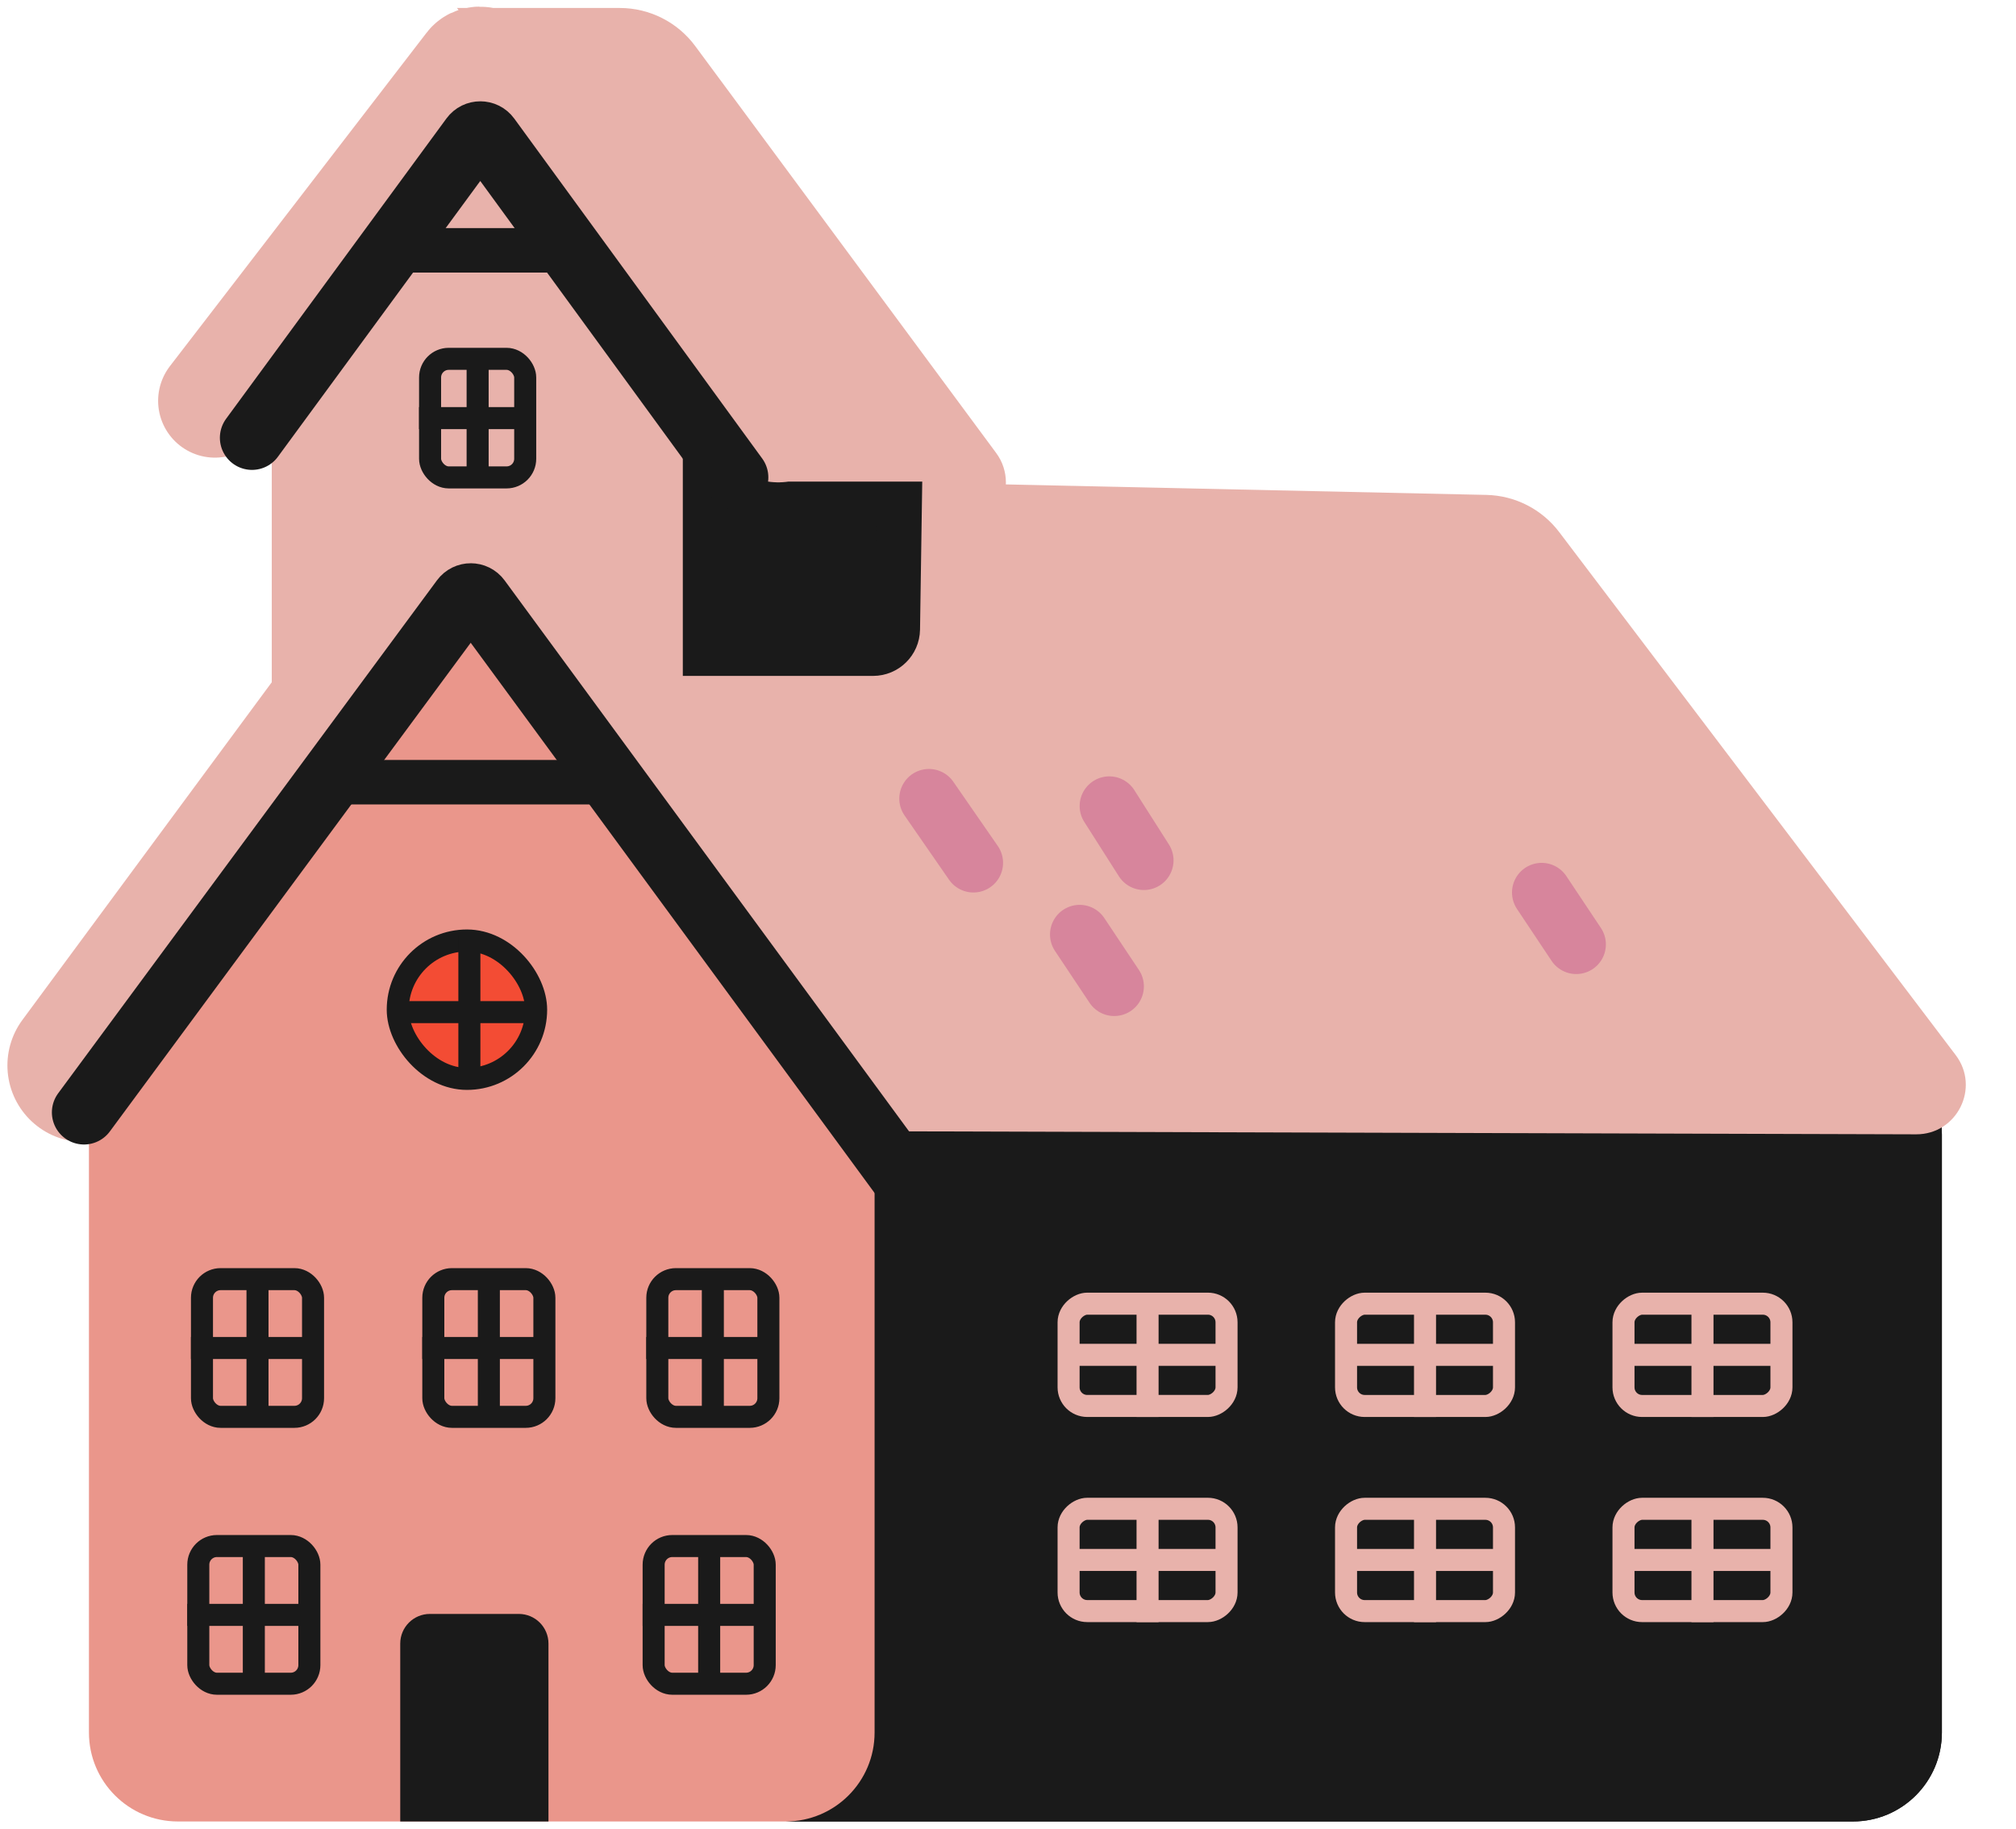 <svg width="549" height="498" viewBox="0 0 549 498" fill="none" xmlns="http://www.w3.org/2000/svg">
<g filter="url(#filter0_g_520_1932)">
<path d="M74.008 116.552L130.503 38.508L199.148 132.699V197.287H74.008V116.552Z" fill="#E8B2AB"/>
</g>
<g filter="url(#filter1_g_520_1932)">
<path d="M192.42 308.966C192.42 293.36 205.071 280.709 220.677 280.709H500.56C516.166 280.709 528.817 293.36 528.817 308.966V471.783C528.817 485.159 517.973 496.003 504.597 496.003H216.641C203.264 496.003 192.42 485.159 192.42 471.783V308.966Z" fill="#1A1A1A"/>
<path d="M192.42 308.966C192.42 293.36 205.071 280.709 220.677 280.709H500.56C516.166 280.709 528.817 293.36 528.817 308.966V471.783C528.817 485.159 517.973 496.003 504.597 496.003H216.641C203.264 496.003 192.42 485.159 192.42 471.783V308.966Z" fill="#1A1A1A"/>
<g filter="url(#filter2_g_520_1932)">
<path d="M404.781 134.768L124.467 128.658L244.224 308.067L521.812 308.886C532.951 308.919 539.304 296.177 532.574 287.301L424.597 144.882C419.881 138.662 412.584 134.938 404.781 134.768Z" fill="#E8B2AB"/>
</g>
<g filter="url(#filter3_g_520_1932)">
<path d="M168.764 2.172H124.467L244.224 176.198L271.315 139.342C274.809 134.589 274.8 128.115 271.292 123.372L189.319 12.536C184.498 6.017 176.871 2.172 168.764 2.172Z" fill="#E8B2AB"/>
</g>
<path d="M244.489 171.373L245 137.205H202.933L192 122V150V178H237.762C241.438 178 244.434 175.049 244.489 171.373Z" fill="#1A1A1A" stroke="#1A1A1A" stroke-width="12.11"/>
<path d="M24.221 310.312C24.221 294.706 36.872 282.055 52.478 282.055H209.912C225.518 282.055 238.169 294.706 238.169 310.312V471.783C238.169 485.16 227.326 496.003 213.949 496.003H48.441C35.065 496.003 24.221 485.16 24.221 471.783V310.312Z" fill="#EA968B"/>
<path d="M234.805 290.129L130.372 150.4C129.292 148.954 127.124 148.961 126.052 150.412L22.874 290.129" stroke="#E8B2AB" stroke-width="41.713" stroke-linecap="round"/>
<path d="M141.288 439.488C145.747 439.488 149.361 443.103 149.361 447.562L149.361 496.003L108.994 496.003L108.994 447.562C108.994 443.103 112.608 439.488 117.067 439.488L141.288 439.488Z" fill="#1A1A1A"/>
<path d="M103.279 181.984C114.479 165.879 138.279 165.806 149.578 181.842L222.94 285.964C236.13 304.684 222.741 330.496 199.84 330.496H54.069C31.248 330.496 17.841 304.842 30.87 286.106L103.279 181.984Z" fill="#EA968B"/>
<rect x="146" y="293.791" width="37.685" height="37.685" rx="18.843" transform="rotate(-180 146 293.791)" fill="#F34C34" stroke="#1A1A1A" stroke-width="6"/>
<path d="M127.822 291.936L127.822 254.869" stroke="#1A1A1A" stroke-width="6"/>
<path d="M107.084 275.611L145.694 275.611" stroke="#1A1A1A" stroke-width="6"/>
<rect x="54.002" y="421" width="30.247" height="37.496" rx="5.074" fill="#EA968B" stroke="#1A1A1A" stroke-width="6"/>
<path d="M69.123 419.449L69.123 460.046" stroke="#1A1A1A" stroke-width="6"/>
<path d="M85.799 439.748L51.002 439.748" stroke="#1A1A1A" stroke-width="6"/>
<rect x="55.002" y="348.322" width="30.247" height="37.496" rx="5.074" fill="#EA968B" stroke="#1A1A1A" stroke-width="6"/>
<path d="M70.123 346.773L70.123 387.37" stroke="#1A1A1A" stroke-width="6"/>
<path d="M86.799 367.07L52.002 367.07" stroke="#1A1A1A" stroke-width="6"/>
<rect x="178" y="421" width="30.247" height="37.496" rx="5.074" fill="#EA968B" stroke="#1A1A1A" stroke-width="6"/>
<path d="M193.123 419.449L193.123 460.046" stroke="#1A1A1A" stroke-width="6"/>
<path d="M209.797 439.748L175 439.748" stroke="#1A1A1A" stroke-width="6"/>
<rect x="179" y="348.322" width="30.247" height="37.496" rx="5.074" fill="#EA968B" stroke="#1A1A1A" stroke-width="6"/>
<path d="M194.123 346.773L194.123 387.37" stroke="#1A1A1A" stroke-width="6"/>
<path d="M210.797 367.07L176 367.07" stroke="#1A1A1A" stroke-width="6"/>
<rect x="118" y="348.322" width="30.247" height="37.496" rx="5.074" fill="#EA968B" stroke="#1A1A1A" stroke-width="6"/>
<path d="M133.125 346.773L133.125 387.37" stroke="#1A1A1A" stroke-width="6"/>
<path d="M149.799 367.07L115.002 367.07" stroke="#1A1A1A" stroke-width="6"/>
<rect x="117.121" y="97.715" width="25.905" height="32.286" rx="5.074" fill="#E8B2AB" stroke="#1A1A1A" stroke-width="6"/>
<path d="M130.068 95.99L130.068 131.724" stroke="#1A1A1A" stroke-width="6"/>
<path d="M144.746 113.855L114.117 113.855" stroke="#1A1A1A" stroke-width="6"/>
<rect x="291" y="438.711" width="27.854" height="43.013" rx="5.074" transform="rotate(-90 291 438.711)" fill="#1A1A1A" stroke="#E8B2AB" stroke-width="6"/>
<path d="M289.633 424.785L335.379 424.785" stroke="#E8B2AB" stroke-width="6"/>
<path d="M312.506 409.213L312.506 441.713" stroke="#E8B2AB" stroke-width="6"/>
<rect x="291" y="382.855" width="27.854" height="43.013" rx="5.074" transform="rotate(-90 291 382.855)" fill="#1A1A1A" stroke="#E8B2AB" stroke-width="6"/>
<path d="M289.633 368.93L335.379 368.93" stroke="#E8B2AB" stroke-width="6"/>
<path d="M312.506 353.355L312.506 385.855" stroke="#E8B2AB" stroke-width="6"/>
<rect x="366.557" y="438.715" width="27.854" height="43.013" rx="5.074" transform="rotate(-90 366.557 438.715)" fill="#1A1A1A" stroke="#E8B2AB" stroke-width="6"/>
<path d="M365.191 424.789L410.937 424.789" stroke="#E8B2AB" stroke-width="6"/>
<path d="M388.064 409.217L388.064 441.717" stroke="#E8B2AB" stroke-width="6"/>
<rect x="442.111" y="438.715" width="27.854" height="43.013" rx="5.074" transform="rotate(-90 442.111 438.715)" fill="#1A1A1A" stroke="#E8B2AB" stroke-width="6"/>
<path d="M440.746 424.789L486.492 424.789" stroke="#E8B2AB" stroke-width="6"/>
<path d="M463.621 409.217L463.621 441.717" stroke="#E8B2AB" stroke-width="6"/>
<rect x="366.557" y="382.859" width="27.854" height="43.013" rx="5.074" transform="rotate(-90 366.557 382.859)" fill="#1A1A1A" stroke="#E8B2AB" stroke-width="6"/>
<path d="M365.191 368.934L410.937 368.934" stroke="#E8B2AB" stroke-width="6"/>
<path d="M388.064 353.359L388.064 385.859" stroke="#E8B2AB" stroke-width="6"/>
<rect x="442.111" y="382.859" width="27.854" height="43.013" rx="5.074" transform="rotate(-90 442.111 382.859)" fill="#1A1A1A" stroke="#E8B2AB" stroke-width="6"/>
<path d="M440.746 368.934L486.492 368.934" stroke="#E8B2AB" stroke-width="6"/>
<path d="M463.621 353.359L463.621 385.859" stroke="#E8B2AB" stroke-width="6"/>
<path d="M246.244 321.077L130.367 163.226C129.294 161.763 127.111 161.76 126.033 163.22L22.875 302.911" stroke="#1A1A1A" stroke-width="17.493" stroke-linecap="round"/>
<path d="M211.932 115.875L132.669 18.271C131.574 16.922 129.507 16.949 128.447 18.326L58.534 109.147" stroke="#E8B2AB" stroke-width="30.949" stroke-linecap="round"/>
<path d="M200.492 130.004L132.974 37.439C131.901 35.968 129.707 35.965 128.63 37.433L68.624 119.21" stroke="#1A1A1A" stroke-width="17.493" stroke-linecap="round"/>
<g filter="url(#filter4_g_520_1932)">
<path d="M252.971 217.469L265.081 234.961" stroke="#D7859C" stroke-width="16.147" stroke-linecap="round"/>
</g>
<g filter="url(#filter5_g_520_1932)">
<path d="M294.012 254.471L303.431 268.599" stroke="#D7859C" stroke-width="16.147" stroke-linecap="round"/>
</g>
<g filter="url(#filter6_g_520_1932)">
<path d="M419.824 243.039L429.243 257.168" stroke="#D7859C" stroke-width="16.147" stroke-linecap="round"/>
</g>
<g filter="url(#filter7_g_520_1932)">
<path d="M302.086 219.484L311.505 234.286" stroke="#D7859C" stroke-width="16.147" stroke-linecap="round"/>
</g>
</g>
<g filter="url(#filter8_g_520_1932)">
<path d="M91 213H167" stroke="#1A1A1A" stroke-width="12.11"/>
</g>
<g filter="url(#filter9_g_520_1932)">
<path d="M101.186 68.166H156.177" stroke="#1A1A1A" stroke-width="12.11"/>
</g>
<defs>
<filter id="filter0_g_520_1932" x="72.258" y="36.758" width="128.639" height="162.278" filterUnits="userSpaceOnUse" color-interpolation-filters="sRGB">
<feFlood flood-opacity="0" result="BackgroundImageFix"/>
<feBlend mode="normal" in="SourceGraphic" in2="BackgroundImageFix" result="shape"/>
<feTurbulence type="fractalNoise" baseFrequency="0.308 0.308" numOctaves="3" seed="4240" />
<feDisplacementMap in="shape" scale="3.499" xChannelSelector="R" yChannelSelector="G" result="displacedImage" width="100%" height="100%" />
<feMerge result="effect1_texture_520_1932">
<feMergeNode in="displacedImage"/>
</feMerge>
</filter>
<filter id="filter1_g_520_1932" x="0.266" y="0.053" width="536.815" height="497.7" filterUnits="userSpaceOnUse" color-interpolation-filters="sRGB">
<feFlood flood-opacity="0" result="BackgroundImageFix"/>
<feBlend mode="normal" in="SourceGraphic" in2="BackgroundImageFix" result="shape"/>
<feTurbulence type="fractalNoise" baseFrequency="0.308 0.308" numOctaves="3" seed="4240" />
<feDisplacementMap in="shape" scale="3.499" xChannelSelector="R" yChannelSelector="G" result="displacedImage" width="100%" height="100%" />
<feMerge result="effect1_texture_520_1932">
<feMergeNode in="displacedImage"/>
</feMerge>
</filter>
<filter id="filter2_g_520_1932" x="122.718" y="126.909" width="414.364" height="183.727" filterUnits="userSpaceOnUse" color-interpolation-filters="sRGB">
<feFlood flood-opacity="0" result="BackgroundImageFix"/>
<feBlend mode="normal" in="SourceGraphic" in2="BackgroundImageFix" result="shape"/>
<feTurbulence type="fractalNoise" baseFrequency="0.308 0.308" numOctaves="3" seed="4240" />
<feDisplacementMap in="shape" scale="3.499" xChannelSelector="R" yChannelSelector="G" result="displacedImage" width="100%" height="100%" />
<feMerge result="effect1_texture_520_1932">
<feMergeNode in="displacedImage"/>
</feMerge>
</filter>
<filter id="filter3_g_520_1932" x="122.718" y="0.423" width="152.961" height="177.524" filterUnits="userSpaceOnUse" color-interpolation-filters="sRGB">
<feFlood flood-opacity="0" result="BackgroundImageFix"/>
<feBlend mode="normal" in="SourceGraphic" in2="BackgroundImageFix" result="shape"/>
<feTurbulence type="fractalNoise" baseFrequency="0.308 0.308" numOctaves="3" seed="4240" />
<feDisplacementMap in="shape" scale="3.499" xChannelSelector="R" yChannelSelector="G" result="displacedImage" width="100%" height="100%" />
<feMerge result="effect1_texture_520_1932">
<feMergeNode in="displacedImage"/>
</feMerge>
</filter>
<filter id="filter4_g_520_1932" x="243.147" y="207.645" width="31.758" height="37.139" filterUnits="userSpaceOnUse" color-interpolation-filters="sRGB">
<feFlood flood-opacity="0" result="BackgroundImageFix"/>
<feBlend mode="normal" in="SourceGraphic" in2="BackgroundImageFix" result="shape"/>
<feTurbulence type="fractalNoise" baseFrequency="0.308 0.308" numOctaves="3" seed="4240" />
<feDisplacementMap in="shape" scale="3.499" xChannelSelector="R" yChannelSelector="G" result="displacedImage" width="100%" height="100%" />
<feMerge result="effect1_texture_520_1932">
<feMergeNode in="displacedImage"/>
</feMerge>
</filter>
<filter id="filter5_g_520_1932" x="284.188" y="244.647" width="29.067" height="33.776" filterUnits="userSpaceOnUse" color-interpolation-filters="sRGB">
<feFlood flood-opacity="0" result="BackgroundImageFix"/>
<feBlend mode="normal" in="SourceGraphic" in2="BackgroundImageFix" result="shape"/>
<feTurbulence type="fractalNoise" baseFrequency="0.308 0.308" numOctaves="3" seed="4240" />
<feDisplacementMap in="shape" scale="3.499" xChannelSelector="R" yChannelSelector="G" result="displacedImage" width="100%" height="100%" />
<feMerge result="effect1_texture_520_1932">
<feMergeNode in="displacedImage"/>
</feMerge>
</filter>
<filter id="filter6_g_520_1932" x="410.001" y="233.216" width="29.067" height="33.776" filterUnits="userSpaceOnUse" color-interpolation-filters="sRGB">
<feFlood flood-opacity="0" result="BackgroundImageFix"/>
<feBlend mode="normal" in="SourceGraphic" in2="BackgroundImageFix" result="shape"/>
<feTurbulence type="fractalNoise" baseFrequency="0.308 0.308" numOctaves="3" seed="4240" />
<feDisplacementMap in="shape" scale="3.499" xChannelSelector="R" yChannelSelector="G" result="displacedImage" width="100%" height="100%" />
<feMerge result="effect1_texture_520_1932">
<feMergeNode in="displacedImage"/>
</feMerge>
</filter>
<filter id="filter7_g_520_1932" x="292.262" y="209.661" width="29.067" height="34.45" filterUnits="userSpaceOnUse" color-interpolation-filters="sRGB">
<feFlood flood-opacity="0" result="BackgroundImageFix"/>
<feBlend mode="normal" in="SourceGraphic" in2="BackgroundImageFix" result="shape"/>
<feTurbulence type="fractalNoise" baseFrequency="0.308 0.308" numOctaves="3" seed="4240" />
<feDisplacementMap in="shape" scale="3.499" xChannelSelector="R" yChannelSelector="G" result="displacedImage" width="100%" height="100%" />
<feMerge result="effect1_texture_520_1932">
<feMergeNode in="displacedImage"/>
</feMerge>
</filter>
<filter id="filter8_g_520_1932" x="89.251" y="205.196" width="79.499" height="15.608" filterUnits="userSpaceOnUse" color-interpolation-filters="sRGB">
<feFlood flood-opacity="0" result="BackgroundImageFix"/>
<feBlend mode="normal" in="SourceGraphic" in2="BackgroundImageFix" result="shape"/>
<feTurbulence type="fractalNoise" baseFrequency="0.308 0.308" numOctaves="3" seed="4240" />
<feDisplacementMap in="shape" scale="3.499" xChannelSelector="R" yChannelSelector="G" result="displacedImage" width="100%" height="100%" />
<feMerge result="effect1_texture_520_1932">
<feMergeNode in="displacedImage"/>
</feMerge>
</filter>
<filter id="filter9_g_520_1932" x="99.436" y="60.362" width="58.491" height="15.608" filterUnits="userSpaceOnUse" color-interpolation-filters="sRGB">
<feFlood flood-opacity="0" result="BackgroundImageFix"/>
<feBlend mode="normal" in="SourceGraphic" in2="BackgroundImageFix" result="shape"/>
<feTurbulence type="fractalNoise" baseFrequency="0.308 0.308" numOctaves="3" seed="4240" />
<feDisplacementMap in="shape" scale="3.499" xChannelSelector="R" yChannelSelector="G" result="displacedImage" width="100%" height="100%" />
<feMerge result="effect1_texture_520_1932">
<feMergeNode in="displacedImage"/>
</feMerge>
</filter>
</defs>
</svg>
